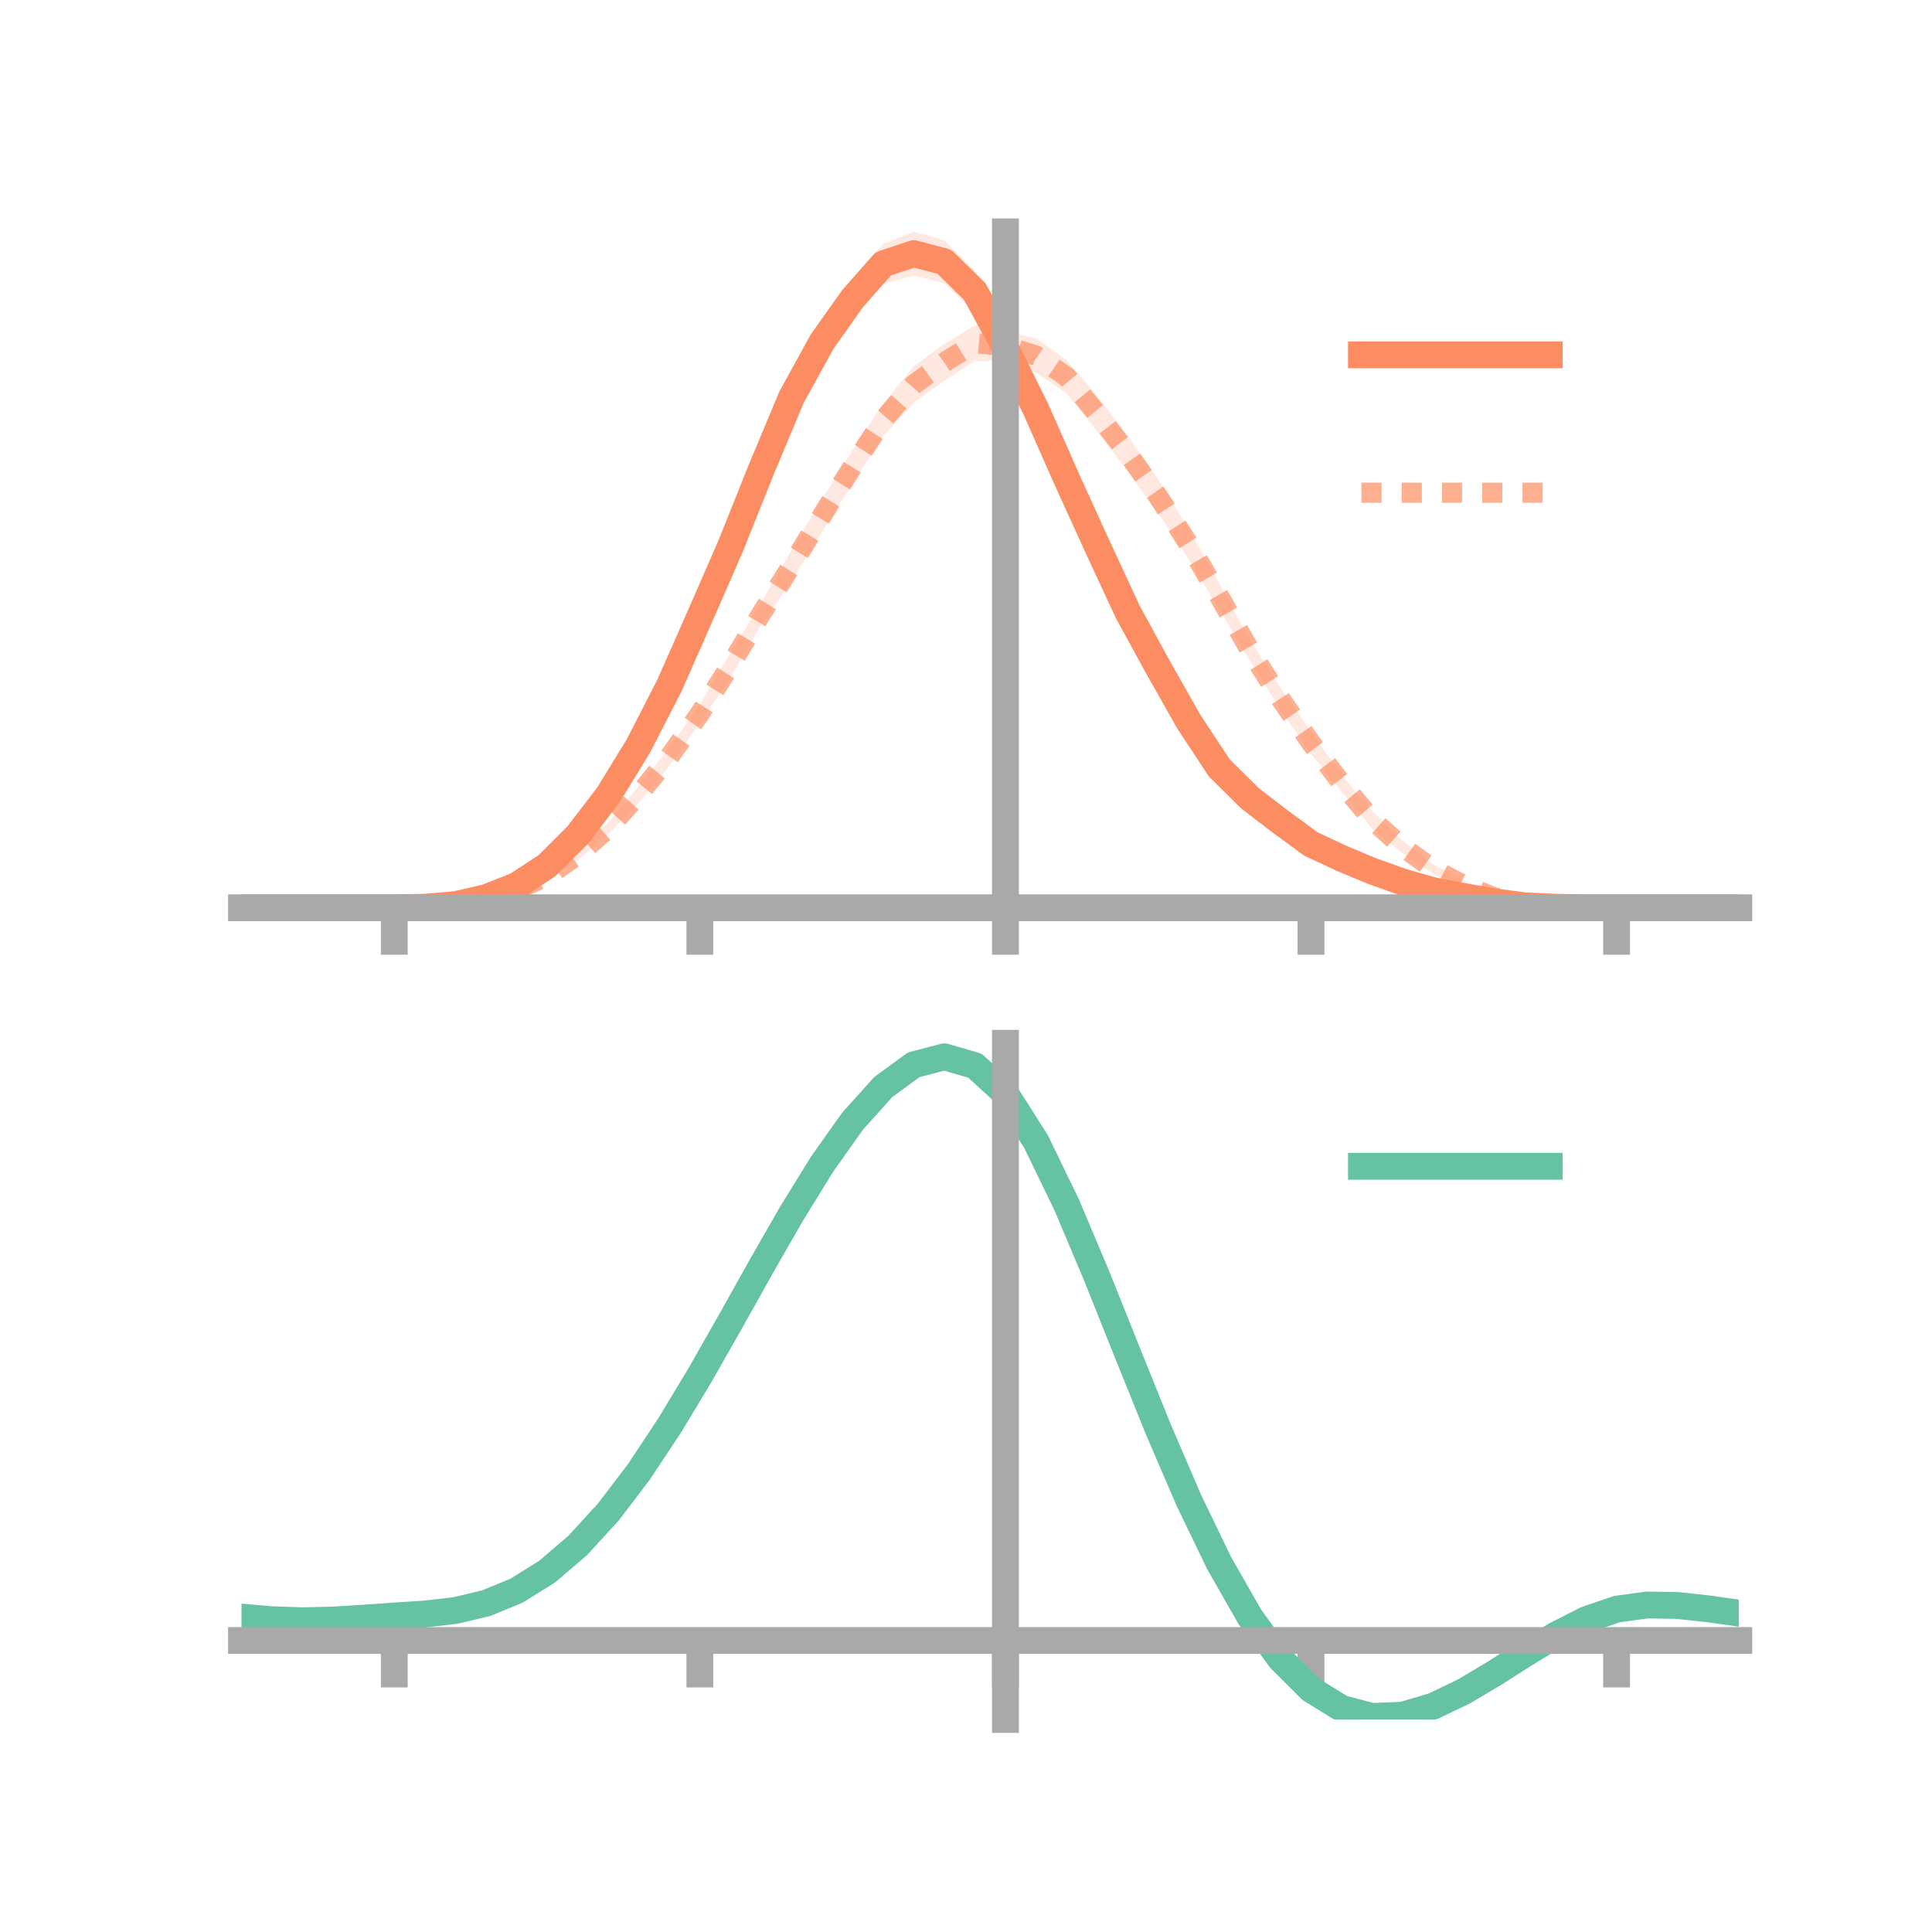 <?xml version="1.0" encoding="utf-8" standalone="no"?>
<!DOCTYPE svg PUBLIC "-//W3C//DTD SVG 1.1//EN"
  "http://www.w3.org/Graphics/SVG/1.1/DTD/svg11.dtd">
<!-- Created with matplotlib (https://matplotlib.org/) -->
<svg height="144pt" version="1.1" viewBox="0 0 144 144" width="144pt" xmlns="http://www.w3.org/2000/svg" xmlns:xlink="http://www.w3.org/1999/xlink">
 <defs>
  <style type="text/css">*{stroke-linecap:butt;stroke-linejoin:round;}</style>
 </defs>
 <g id="figure_1">
  <g id="patch_1">
   <path d="M 0 144 
L 144 144 
L 144 0 
L 0 0 
z
" style="fill:none;"/>
  </g>
  <g id="axes_1">
   <g id="patch_2">
    <path d="M 18 67.68 
L 129.6 67.68 
L 129.6 17.28 
L 18 17.28 
z
" style="fill:none;"/>
   </g>
   <g id="PolyCollection_1">
    <path clip-path="url(#pd60703c400)" d="M 18 67.658 
L 18 67.658 
L 20.278 67.658 
L 22.555 67.658 
L 24.833 67.658 
L 27.11 67.658 
L 29.388 67.657 
L 31.665 67.601 
L 33.943 67.368 
L 36.22 66.8 
L 38.498 65.811 
L 40.776 64.244 
L 43.053 61.797 
L 45.331 58.798 
L 47.608 54.881 
L 49.886 50.299 
L 52.163 44.875 
L 54.441 39.694 
L 56.718 33.873 
L 58.996 28.208 
L 61.273 24.017 
L 63.551 20.736 
L 65.829 18.177 
L 68.106 17.28 
L 70.384 17.903 
L 72.661 20.189 
L 74.939 24.826 
L 77.216 28.972 
L 79.494 34.224 
L 81.771 39.265 
L 84.049 44.43 
L 86.327 48.314 
L 88.604 52.691 
L 90.882 56.358 
L 93.159 58.62 
L 95.437 60.506 
L 97.714 62.124 
L 99.992 63.445 
L 102.269 64.42 
L 104.547 65.328 
L 106.824 66.027 
L 109.102 66.567 
L 111.38 67.053 
L 113.657 67.436 
L 115.935 67.565 
L 118.212 67.641 
L 120.49 67.658 
L 122.767 67.658 
L 125.045 67.658 
L 127.322 67.658 
L 129.6 67.658 
L 129.6 67.658 
L 129.6 67.658 
L 127.322 67.658 
L 125.045 67.658 
L 122.767 67.658 
L 120.49 67.658 
L 118.212 67.68 
L 115.935 67.672 
L 113.657 67.599 
L 111.38 67.371 
L 109.102 67.084 
L 106.824 66.75 
L 104.547 66.15 
L 102.269 65.434 
L 99.992 64.501 
L 97.714 63.694 
L 95.437 61.983 
L 93.159 60.37 
L 90.882 58.124 
L 88.604 54.879 
L 86.327 51.21 
L 84.049 46.757 
L 81.771 42.092 
L 79.494 37.132 
L 77.216 32.061 
L 74.939 27.019 
L 72.661 23.285 
L 70.384 21.113 
L 68.106 20.532 
L 65.829 21.158 
L 63.551 23.768 
L 61.273 26.914 
L 58.996 31.007 
L 56.718 36.228 
L 54.441 41.788 
L 52.163 47.033 
L 49.886 51.923 
L 47.608 56.227 
L 45.331 59.747 
L 43.053 62.692 
L 40.776 64.791 
L 38.498 66.207 
L 36.22 67.012 
L 33.943 67.485 
L 31.665 67.641 
L 29.388 67.658 
L 27.11 67.658 
L 24.833 67.658 
L 22.555 67.658 
L 20.278 67.658 
L 18 67.658 
z
" style="fill:#fc8d62;fill-opacity:0.2;"/>
   </g>
   <g id="PolyCollection_2">
    <path clip-path="url(#pd60703c400)" d="M 18 67.658 
L 18 67.658 
L 20.278 67.658 
L 22.555 67.658 
L 24.833 67.658 
L 27.11 67.658 
L 29.388 67.658 
L 31.665 67.587 
L 33.943 67.403 
L 36.22 66.915 
L 38.498 66.157 
L 40.776 65.027 
L 43.053 63.371 
L 45.331 61.294 
L 47.608 58.583 
L 49.886 55.748 
L 52.163 52.495 
L 54.441 48.646 
L 56.718 44.956 
L 58.996 41.005 
L 61.273 37.195 
L 63.551 33.526 
L 65.829 30.086 
L 68.106 27.3 
L 70.384 25.634 
L 72.661 24.244 
L 74.939 24.687 
L 77.216 25.224 
L 79.494 26.854 
L 81.771 29.507 
L 84.049 32.457 
L 86.327 35.728 
L 88.604 39.443 
L 90.882 43.486 
L 93.159 47.673 
L 95.437 51.26 
L 97.714 54.542 
L 99.992 57.757 
L 102.269 60.451 
L 104.547 62.669 
L 106.824 64.427 
L 109.102 65.637 
L 111.38 66.714 
L 113.657 67.26 
L 115.935 67.522 
L 118.212 67.634 
L 120.49 67.658 
L 122.767 67.658 
L 125.045 67.658 
L 127.322 67.658 
L 129.6 67.658 
L 129.6 67.658 
L 129.6 67.658 
L 127.322 67.658 
L 125.045 67.658 
L 122.767 67.658 
L 120.49 67.658 
L 118.212 67.689 
L 115.935 67.637 
L 113.657 67.481 
L 111.38 67.049 
L 109.102 66.3 
L 106.824 65.125 
L 104.547 63.608 
L 102.269 61.746 
L 99.992 58.996 
L 97.714 56.197 
L 95.437 52.898 
L 93.159 49.242 
L 90.882 45.441 
L 88.604 41.689 
L 86.327 38.277 
L 84.049 35.108 
L 81.771 32.151 
L 79.494 29.303 
L 77.216 27.775 
L 74.939 26.896 
L 72.661 26.911 
L 70.384 28.378 
L 68.106 30.032 
L 65.829 32.497 
L 63.551 36.019 
L 61.273 39.638 
L 58.996 43.313 
L 56.718 46.603 
L 54.441 50.521 
L 52.163 53.882 
L 49.886 57.085 
L 47.608 59.85 
L 45.331 62.204 
L 43.053 64.118 
L 40.776 65.585 
L 38.498 66.487 
L 36.22 67.196 
L 33.943 67.528 
L 31.665 67.649 
L 29.388 67.658 
L 27.11 67.658 
L 24.833 67.658 
L 22.555 67.658 
L 20.278 67.658 
L 18 67.658 
z
" style="fill:#fc8d62;fill-opacity:0.2;"/>
   </g>
   <g id="matplotlib.axis_1">
    <g id="xtick_1">
     <g id="line2d_1">
      <defs>
       <path d="M 0 0 
L 0 3.5 
" id="md06b943117" style="stroke:#a9a9a9;stroke-width:2;"/>
      </defs>
      <g>
       <use style="fill:#a9a9a9;stroke:#a9a9a9;stroke-width:2;" x="29.388" xlink:href="#md06b943117" y="67.658"/>
      </g>
     </g>
    </g>
    <g id="xtick_2">
     <g id="line2d_2">
      <g>
       <use style="fill:#a9a9a9;stroke:#a9a9a9;stroke-width:2;" x="52.163" xlink:href="#md06b943117" y="67.658"/>
      </g>
     </g>
    </g>
    <g id="xtick_3">
     <g id="line2d_3">
      <g>
       <use style="fill:#a9a9a9;stroke:#a9a9a9;stroke-width:2;" x="74.939" xlink:href="#md06b943117" y="67.658"/>
      </g>
     </g>
    </g>
    <g id="xtick_4">
     <g id="line2d_4">
      <g>
       <use style="fill:#a9a9a9;stroke:#a9a9a9;stroke-width:2;" x="97.714" xlink:href="#md06b943117" y="67.658"/>
      </g>
     </g>
    </g>
    <g id="xtick_5">
     <g id="line2d_5">
      <g>
       <use style="fill:#a9a9a9;stroke:#a9a9a9;stroke-width:2;" x="120.49" xlink:href="#md06b943117" y="67.658"/>
      </g>
     </g>
    </g>
   </g>
   <g id="matplotlib.axis_2"/>
   <g id="line2d_6">
    <path clip-path="url(#pd60703c400)" d="M 18 67.658 
L 20.278 67.658 
L 22.555 67.658 
L 24.833 67.658 
L 27.11 67.658 
L 29.388 67.658 
L 31.665 67.621 
L 33.943 67.426 
L 36.22 66.906 
L 38.498 66.009 
L 40.776 64.518 
L 43.053 62.245 
L 45.331 59.273 
L 47.608 55.554 
L 49.886 51.111 
L 52.163 45.954 
L 54.441 40.741 
L 56.718 35.05 
L 58.996 29.607 
L 61.273 25.465 
L 63.551 22.252 
L 65.829 19.667 
L 68.106 18.906 
L 70.384 19.508 
L 72.661 21.737 
L 74.939 25.922 
L 77.216 30.517 
L 79.494 35.678 
L 81.771 40.678 
L 84.049 45.593 
L 86.327 49.762 
L 88.604 53.785 
L 90.882 57.241 
L 93.159 59.495 
L 95.437 61.245 
L 97.714 62.909 
L 99.992 63.973 
L 102.269 64.927 
L 104.547 65.739 
L 106.824 66.388 
L 109.102 66.826 
L 111.38 67.212 
L 113.657 67.518 
L 115.935 67.619 
L 118.212 67.66 
L 120.49 67.658 
L 122.767 67.658 
L 125.045 67.658 
L 127.322 67.658 
L 129.6 67.658 
" style="fill:none;stroke:#fc8d62;stroke-linecap:square;stroke-width:2;"/>
   </g>
   <g id="line2d_7">
    <path clip-path="url(#pd60703c400)" d="M 18 67.658 
L 20.278 67.658 
L 22.555 67.658 
L 24.833 67.658 
L 27.11 67.658 
L 29.388 67.658 
L 31.665 67.618 
L 33.943 67.465 
L 36.22 67.056 
L 38.498 66.322 
L 40.776 65.306 
L 43.053 63.745 
L 45.331 61.749 
L 47.608 59.217 
L 49.886 56.416 
L 52.163 53.189 
L 54.441 49.584 
L 56.718 45.779 
L 58.996 42.159 
L 61.273 38.417 
L 63.551 34.773 
L 65.829 31.292 
L 68.106 28.666 
L 70.384 27.006 
L 72.661 25.577 
L 74.939 25.791 
L 77.216 26.499 
L 79.494 28.079 
L 81.771 30.829 
L 84.049 33.782 
L 86.327 37.002 
L 88.604 40.566 
L 90.882 44.463 
L 93.159 48.458 
L 95.437 52.079 
L 97.714 55.37 
L 99.992 58.377 
L 102.269 61.099 
L 104.547 63.138 
L 106.824 64.776 
L 109.102 65.969 
L 111.38 66.882 
L 113.657 67.371 
L 115.935 67.58 
L 118.212 67.662 
L 120.49 67.658 
L 122.767 67.658 
L 125.045 67.658 
L 127.322 67.658 
L 129.6 67.658 
" style="fill:none;stroke:#fc8d62;stroke-dasharray:1.5,1.5;stroke-dashoffset:0;stroke-opacity:0.7;stroke-width:1.5;"/>
   </g>
   <g id="patch_3">
    <path d="M 74.939 67.68 
L 74.939 17.28 
" style="fill:none;stroke:#a9a9a9;stroke-linecap:square;stroke-linejoin:miter;stroke-width:2;"/>
   </g>
   <g id="patch_4">
    <path d="M 129.6 67.68 
L 129.6 17.28 
" style="fill:none;"/>
   </g>
   <g id="patch_5">
    <path d="M 18 67.658 
L 129.6 67.658 
" style="fill:none;stroke:#a9a9a9;stroke-linecap:square;stroke-linejoin:miter;stroke-width:2;"/>
   </g>
   <g id="patch_6">
    <path d="M 18 17.28 
L 129.6 17.28 
" style="fill:none;"/>
   </g>
   <g id="legend_1">
    <g id="line2d_8">
     <path d="M 101.475 26.449 
L 115.475 26.449 
" style="fill:none;stroke:#fc8d62;stroke-linecap:square;stroke-width:2;"/>
    </g>
    <g id="line2d_9"/>
    <g id="text_1">
     <!--   -->
     <g transform="translate(121.075 28.899)scale(0.07 -0.07)">
      <defs>
       <path id="DejaVuSans-32"/>
      </defs>
      <use xlink:href="#DejaVuSans-32"/>
     </g>
    </g>
    <g id="line2d_10">
     <path d="M 101.475 36.724 
L 115.475 36.724 
" style="fill:none;stroke:#fc8d62;stroke-dasharray:1.5,1.5;stroke-dashoffset:0;stroke-opacity:0.7;stroke-width:1.5;"/>
    </g>
    <g id="line2d_11"/>
    <g id="text_2">
     <!--   -->
     <g transform="translate(121.075 39.174)scale(0.07 -0.07)">
      <use xlink:href="#DejaVuSans-32"/>
     </g>
    </g>
   </g>
  </g>
  <g id="axes_2">
   <g id="patch_7">
    <path d="M 18 128.16 
L 129.6 128.16 
L 129.6 77.76 
L 18 77.76 
z
" style="fill:none;"/>
   </g>
   <g id="PolyCollection_3">
    <path clip-path="url(#pa812c7935d)" d="M 18 120.569 
L 18 120.487 
L 20.278 120.696 
L 22.555 120.77 
L 24.833 120.711 
L 27.11 120.561 
L 29.388 120.391 
L 31.665 120.241 
L 33.943 119.973 
L 36.22 119.428 
L 38.498 118.479 
L 40.776 117.035 
L 43.053 115.046 
L 45.331 112.502 
L 47.608 109.436 
L 49.886 105.915 
L 52.163 102.04 
L 54.441 97.939 
L 56.718 93.768 
L 58.996 89.701 
L 61.273 85.927 
L 63.551 82.645 
L 65.829 80.057 
L 68.106 78.364 
L 70.384 77.76 
L 72.661 78.431 
L 74.939 80.543 
L 77.216 84.174 
L 79.494 88.948 
L 81.771 94.432 
L 84.049 100.221 
L 86.327 105.957 
L 88.604 111.343 
L 90.882 116.145 
L 93.159 120.193 
L 95.437 123.384 
L 97.714 125.679 
L 99.992 127.098 
L 102.269 127.71 
L 104.547 127.622 
L 106.824 126.966 
L 109.102 125.894 
L 111.38 124.565 
L 113.657 123.14 
L 115.935 121.778 
L 118.212 120.633 
L 120.49 119.854 
L 122.767 119.542 
L 125.045 119.589 
L 127.322 119.845 
L 129.6 120.179 
L 129.6 120.288 
L 129.6 120.288 
L 127.322 119.98 
L 125.045 119.744 
L 122.767 119.708 
L 120.49 120.027 
L 118.212 120.816 
L 115.935 121.99 
L 113.657 123.398 
L 111.38 124.877 
L 109.102 126.257 
L 106.824 127.37 
L 104.547 128.054 
L 102.269 128.16 
L 99.992 127.564 
L 97.714 126.174 
L 95.437 123.934 
L 93.159 120.836 
L 90.882 116.92 
L 88.604 112.279 
L 86.327 107.073 
L 84.049 101.524 
L 81.771 95.92 
L 79.494 90.607 
L 77.216 85.979 
L 74.939 82.462 
L 72.661 80.421 
L 70.384 79.776 
L 68.106 80.36 
L 65.829 81.99 
L 63.551 84.474 
L 61.273 87.617 
L 58.996 91.224 
L 56.718 95.104 
L 54.441 99.077 
L 52.163 102.977 
L 49.886 106.66 
L 47.608 110.005 
L 45.331 112.92 
L 43.053 115.344 
L 40.776 117.25 
L 38.498 118.645 
L 36.22 119.571 
L 33.943 120.104 
L 31.665 120.362 
L 29.388 120.501 
L 27.11 120.655 
L 24.833 120.786 
L 22.555 120.83 
L 20.278 120.759 
L 18 120.569 
z
" style="fill:#66c2a5;fill-opacity:0.2;"/>
   </g>
   <g id="matplotlib.axis_3">
    <g id="xtick_6">
     <g id="line2d_12">
      <g>
       <use style="fill:#a9a9a9;stroke:#a9a9a9;stroke-width:2;" x="29.388" xlink:href="#md06b943117" y="122.273"/>
      </g>
     </g>
    </g>
    <g id="xtick_7">
     <g id="line2d_13">
      <g>
       <use style="fill:#a9a9a9;stroke:#a9a9a9;stroke-width:2;" x="52.163" xlink:href="#md06b943117" y="122.273"/>
      </g>
     </g>
    </g>
    <g id="xtick_8">
     <g id="line2d_14">
      <g>
       <use style="fill:#a9a9a9;stroke:#a9a9a9;stroke-width:2;" x="74.939" xlink:href="#md06b943117" y="122.273"/>
      </g>
     </g>
    </g>
    <g id="xtick_9">
     <g id="line2d_15">
      <g>
       <use style="fill:#a9a9a9;stroke:#a9a9a9;stroke-width:2;" x="97.714" xlink:href="#md06b943117" y="122.273"/>
      </g>
     </g>
    </g>
    <g id="xtick_10">
     <g id="line2d_16">
      <g>
       <use style="fill:#a9a9a9;stroke:#a9a9a9;stroke-width:2;" x="120.49" xlink:href="#md06b943117" y="122.273"/>
      </g>
     </g>
    </g>
   </g>
   <g id="matplotlib.axis_4"/>
   <g id="line2d_17">
    <path clip-path="url(#pa812c7935d)" d="M 18 120.528 
L 20.278 120.727 
L 22.555 120.8 
L 24.833 120.748 
L 27.11 120.608 
L 29.388 120.446 
L 31.665 120.301 
L 33.943 120.038 
L 36.22 119.499 
L 38.498 118.562 
L 40.776 117.143 
L 43.053 115.195 
L 45.331 112.711 
L 47.608 109.72 
L 49.886 106.287 
L 52.163 102.508 
L 54.441 98.508 
L 56.718 94.436 
L 58.996 90.463 
L 61.273 86.772 
L 63.551 83.56 
L 65.829 81.024 
L 68.106 79.362 
L 70.384 78.768 
L 72.661 79.426 
L 74.939 81.502 
L 77.216 85.077 
L 79.494 89.778 
L 81.771 95.176 
L 84.049 100.872 
L 86.327 106.515 
L 88.604 111.811 
L 90.882 116.532 
L 93.159 120.515 
L 95.437 123.659 
L 97.714 125.926 
L 99.992 127.331 
L 102.269 127.935 
L 104.547 127.838 
L 106.824 127.168 
L 109.102 126.076 
L 111.38 124.721 
L 113.657 123.269 
L 115.935 121.884 
L 118.212 120.724 
L 120.49 119.941 
L 122.767 119.625 
L 125.045 119.666 
L 127.322 119.913 
L 129.6 120.233 
" style="fill:none;stroke:#66c2a5;stroke-linecap:square;stroke-width:2;"/>
   </g>
   <g id="patch_8">
    <path d="M 74.939 128.16 
L 74.939 77.76 
" style="fill:none;stroke:#a9a9a9;stroke-linecap:square;stroke-linejoin:miter;stroke-width:2;"/>
   </g>
   <g id="patch_9">
    <path d="M 129.6 128.16 
L 129.6 77.76 
" style="fill:none;"/>
   </g>
   <g id="patch_10">
    <path d="M 18 122.273 
L 129.6 122.273 
" style="fill:none;stroke:#a9a9a9;stroke-linecap:square;stroke-linejoin:miter;stroke-width:2;"/>
   </g>
   <g id="patch_11">
    <path d="M 18 77.76 
L 129.6 77.76 
" style="fill:none;"/>
   </g>
   <g id="legend_2">
    <g id="line2d_18">
     <path d="M 101.475 86.929 
L 115.475 86.929 
" style="fill:none;stroke:#66c2a5;stroke-linecap:square;stroke-width:2;"/>
    </g>
    <g id="line2d_19"/>
    <g id="text_3">
     <!--   -->
     <g transform="translate(121.075 89.379)scale(0.07 -0.07)">
      <use xlink:href="#DejaVuSans-32"/>
     </g>
    </g>
   </g>
  </g>
 </g>
 <defs>
  <clipPath id="pd60703c400">
   <rect height="50.4" width="111.6" x="18" y="17.28"/>
  </clipPath>
  <clipPath id="pa812c7935d">
   <rect height="50.4" width="111.6" x="18" y="77.76"/>
  </clipPath>
 </defs>
</svg>

